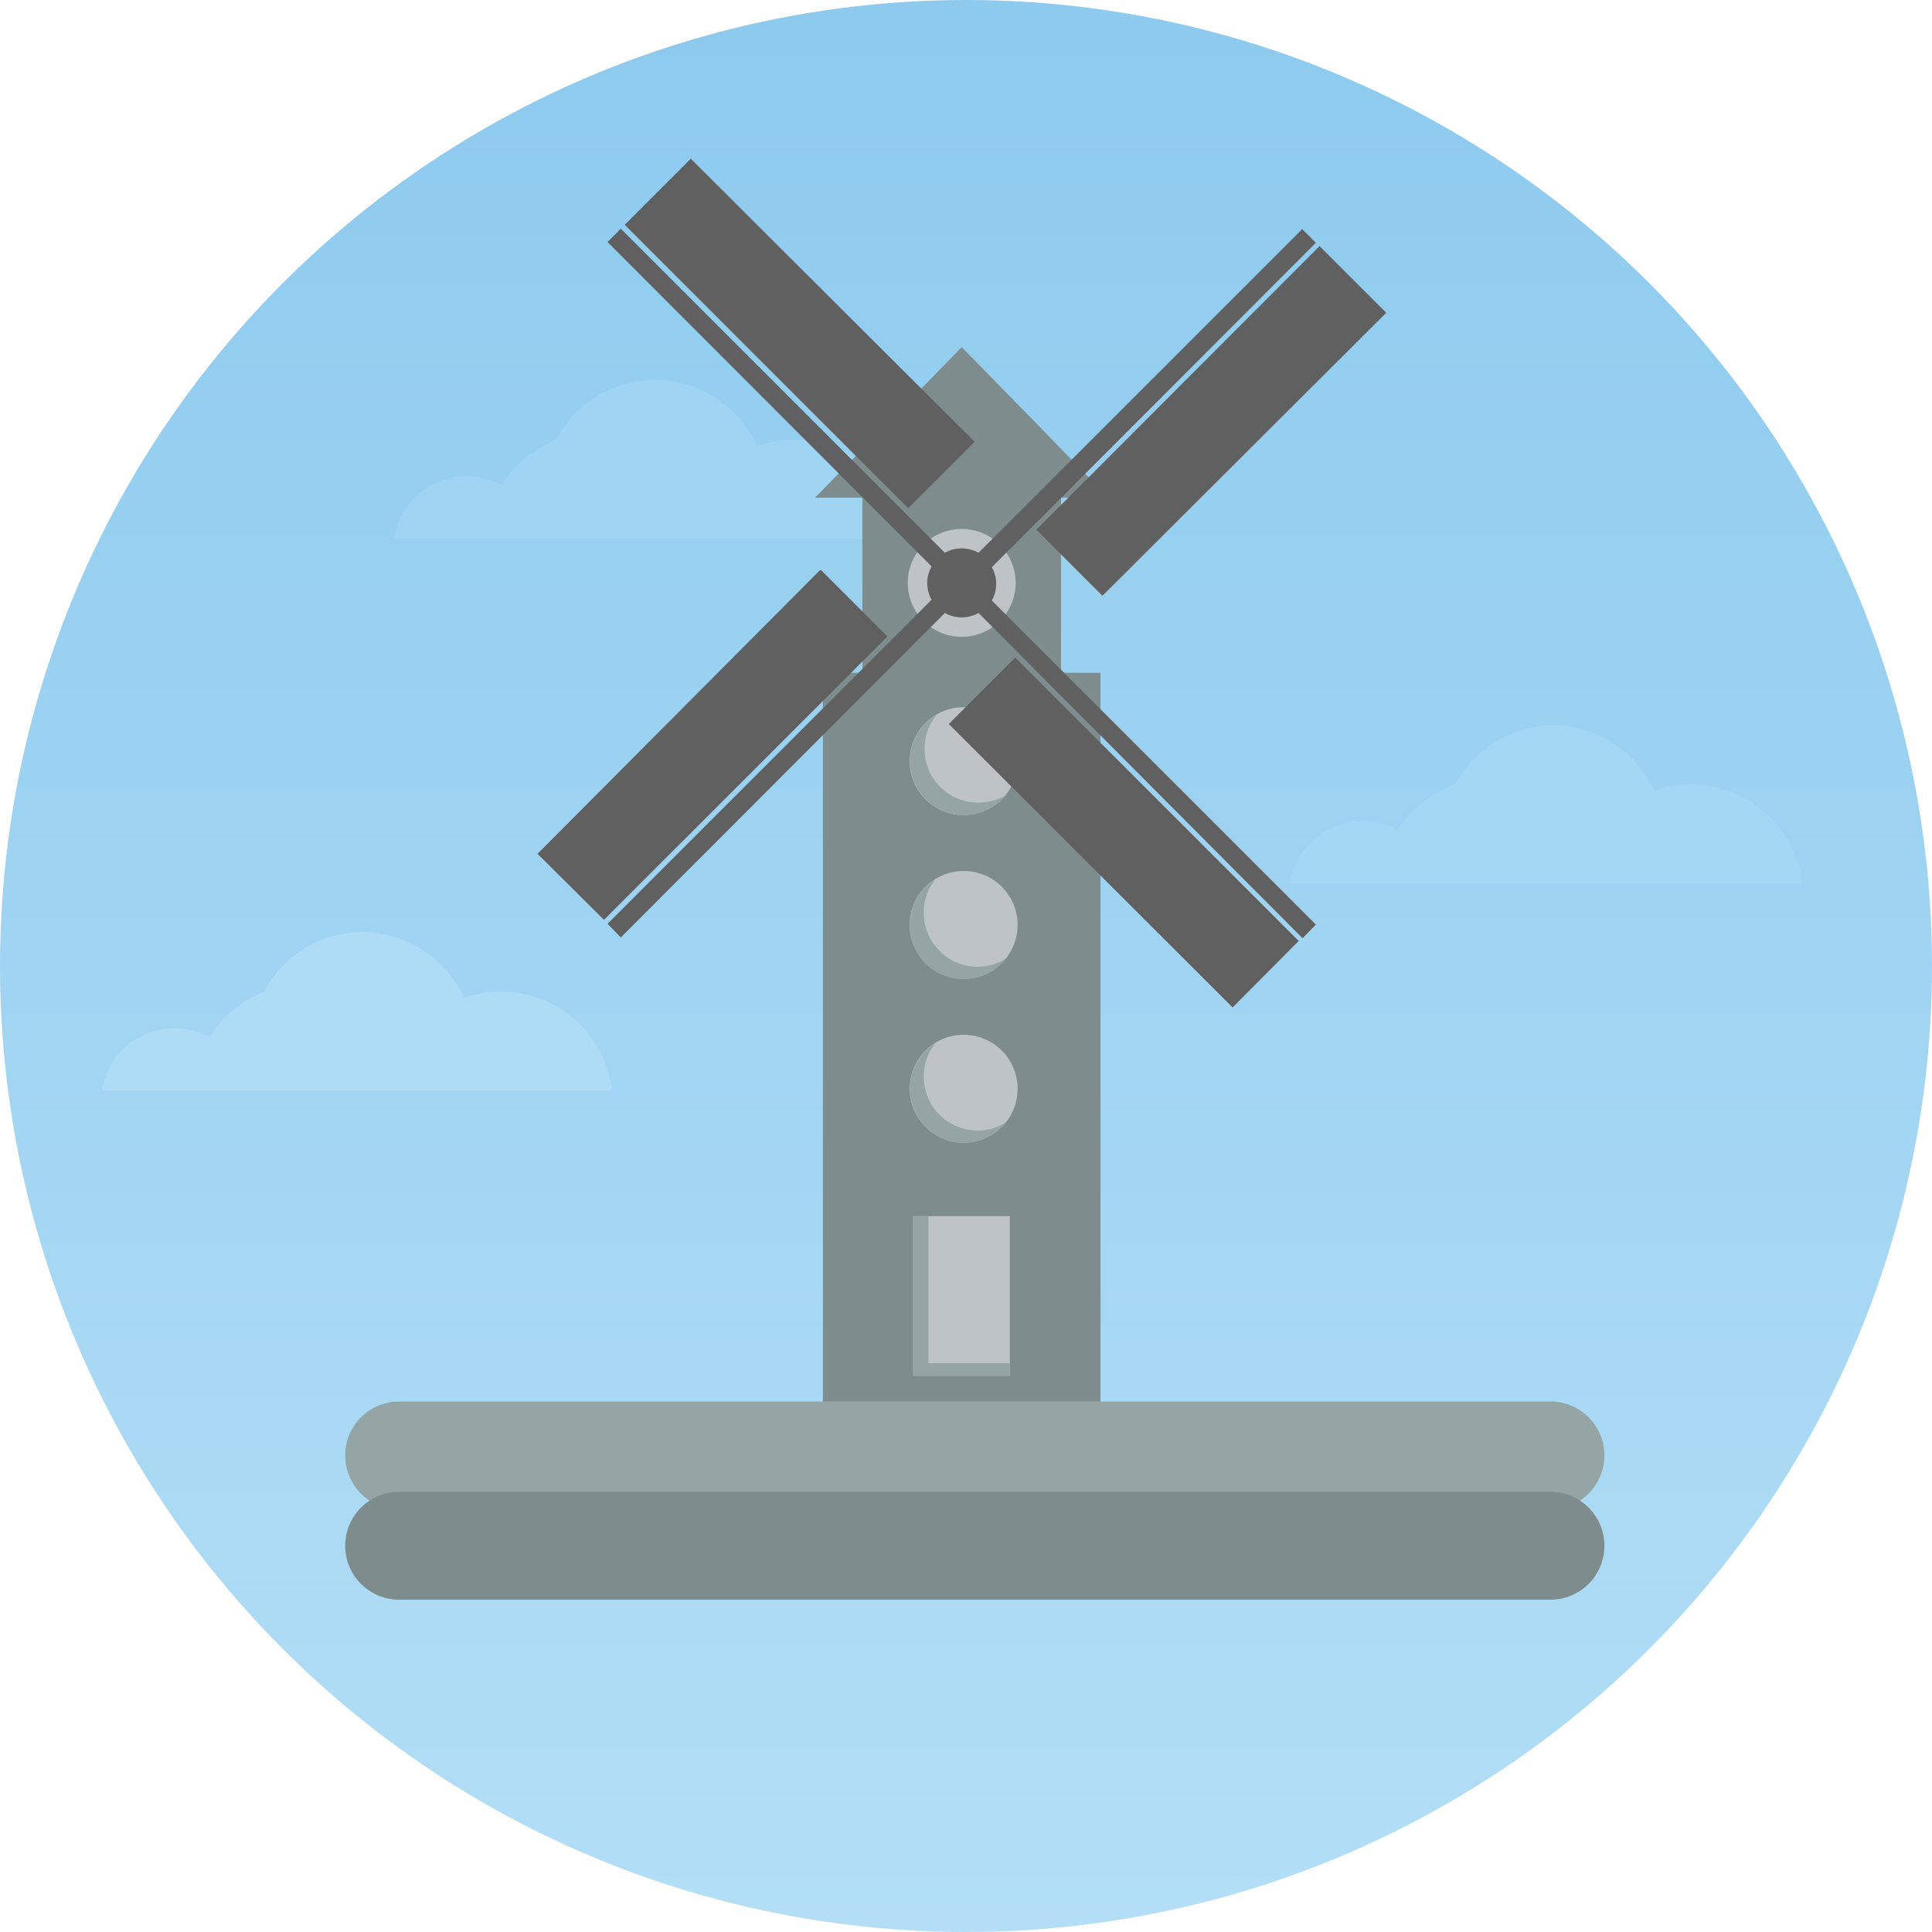 <svg id="Layer_1" data-name="Layer 1" xmlns="http://www.w3.org/2000/svg" xmlns:xlink="http://www.w3.org/1999/xlink" viewBox="0 0 49.42 49.42"><defs><style>.cls-1{fill:url(#linear-gradient);}.cls-2{fill:url(#linear-gradient-2);}.cls-3{fill:url(#linear-gradient-3);}.cls-4{fill:#7f8c8d;}.cls-5{fill:#95a5a6;}.cls-6{fill:#bdc3c7;}.cls-7{fill:#606060;}.cls-8{fill:url(#linear-gradient-4);}</style><linearGradient id="linear-gradient" x1="278.19" y1="-376.12" x2="278.19" y2="-437.33" gradientTransform="matrix(0.8, 0, 0, -0.8, -197.85, -300.69)" gradientUnits="userSpaceOnUse"><stop offset="0" stop-color="#8dcaee"/><stop offset="1" stop-color="#b3def6"/></linearGradient><linearGradient id="linear-gradient-2" x1="2008.31" y1="-3241.96" x2="2008.31" y2="-3303.18" gradientTransform="matrix(0.09, 0, 0, -0.09, -169.7, -291.43)" gradientUnits="userSpaceOnUse"><stop offset="0" stop-color="#7fc3ec"/><stop offset="1" stop-color="#9fd4f3"/></linearGradient><linearGradient id="linear-gradient-3" x1="2513.17" y1="-2291.63" x2="2513.17" y2="-2352.85" gradientTransform="matrix(0.09, 0, 0, -0.09, -224.1, -189.02)" gradientUnits="userSpaceOnUse"><stop offset="0" stop-color="#8dcaee"/><stop offset="1" stop-color="#aedbf5"/></linearGradient><linearGradient id="linear-gradient-4" x1="464.02" y1="-2648.01" x2="464.02" y2="-2709.22" gradientTransform="matrix(0.09, 0, 0, -0.09, -3.29, -227.42)" gradientUnits="userSpaceOnUse"><stop offset="0" stop-color="#8dcaee"/><stop offset="1" stop-color="#a4d7f4"/></linearGradient></defs><circle class="cls-1" cx="24.71" cy="24.71" r="24.71"/><path class="cls-2" d="M17,9.72a2.86,2.86,0,0,0-2.53,1.53,2.87,2.87,0,0,0-1.39,1.16,1.85,1.85,0,0,0-.9-.23,1.88,1.88,0,0,0-1.85,1.6H23.41a2.88,2.88,0,0,0-2.85-2.54,3,3,0,0,0-.94.17A2.87,2.87,0,0,0,17,9.72Z" transform="translate(-0.25)"/><path class="cls-3" d="M9.51,23.84A2.86,2.86,0,0,0,7,25.37a2.87,2.87,0,0,0-1.39,1.16,1.85,1.85,0,0,0-.9-.23,1.88,1.88,0,0,0-1.85,1.6H15.9a2.86,2.86,0,0,0-2.84-2.54,3,3,0,0,0-.94.16,2.88,2.88,0,0,0-2.61-1.68Z" transform="translate(-0.25)"/><polygon class="cls-4" points="21.05 17.21 28.15 17.21 28.15 17.21 28.15 38.61 28.15 38.61 21.05 38.61 21.05 38.61 21.05 17.21 21.05 17.21"/><path class="cls-5" d="M10.46,35.85H39.91a1.38,1.38,0,0,1,1.38,1.38h0a1.38,1.38,0,0,1-1.38,1.38H10.46a1.38,1.38,0,0,1-1.38-1.38h0A1.38,1.38,0,0,1,10.46,35.85Z" transform="translate(-0.25)"/><path class="cls-4" d="M10.46,38.16H39.91a1.38,1.38,0,0,1,1.38,1.38h0a1.38,1.38,0,0,1-1.38,1.38H10.46a1.38,1.38,0,0,1-1.38-1.38h0A1.38,1.38,0,0,1,10.46,38.16Z" transform="translate(-0.25)"/><path class="cls-4" d="M22.31,12.61v4.61h5.08V12.61Z" transform="translate(-0.25)"/><path class="cls-4" d="M26.73,10.8l1.87,1.93H21.1l3.75-3.85Z" transform="translate(-0.25)"/><polygon class="cls-6" points="23.36 31.11 25.83 31.11 25.83 31.11 25.83 35.19 25.83 35.19 23.36 35.19 23.36 35.19 23.36 31.11 23.36 31.11"/><path class="cls-5" d="M23.61,31.11v4.08h2.48v-.32H24V31.11Z" transform="translate(-0.25)"/><circle class="cls-6" cx="24.65" cy="27.85" r="1.38"/><path class="cls-5" d="M24.18,26.68a1.36,1.36,0,0,0-.65,1.17,1.37,1.37,0,0,0,2.45.86,1.34,1.34,0,0,1-.72.21,1.38,1.38,0,0,1-1.38-1.38,1.34,1.34,0,0,1,.3-.86Z" transform="translate(-0.25)"/><circle class="cls-6" cx="24.65" cy="23.66" r="1.38"/><path class="cls-5" d="M24.18,22.49a1.36,1.36,0,0,0-.65,1.17,1.37,1.37,0,0,0,2.45.86,1.43,1.43,0,0,1-.72.21,1.38,1.38,0,0,1-1.38-1.38,1.33,1.33,0,0,1,.3-.86Z" transform="translate(-0.25)"/><circle class="cls-6" cx="24.65" cy="19.47" r="1.38"/><path class="cls-5" d="M24.18,18.3a1.36,1.36,0,0,0-.65,1.17,1.38,1.38,0,0,0,1.38,1.38A1.43,1.43,0,0,0,26,20.33a1.42,1.42,0,0,1-.72.2,1.37,1.37,0,0,1-1.38-1.38,1.32,1.32,0,0,1,.3-.85Z" transform="translate(-0.25)"/><circle class="cls-6" cx="24.6" cy="14.91" r="1.38"/><path class="cls-7" d="M33.57,5.85l-8.29,8.29a.88.88,0,0,0-.86,0L16.13,5.85l-.34.34,8.29,8.3a.86.86,0,0,0,0,.85l-8.29,8.29.34.35,8.29-8.3a.88.88,0,0,0,.86,0L33.57,24l.34-.35-8.29-8.29a.86.86,0,0,0,0-.85l8.29-8.3-.34-.34Zm.44.44-7.25,7.26,1.69,1.69L35.71,8,34,6.29ZM17.92,4.06,16.23,5.75,23.48,13l1.7-1.7Zm8.3,12.76-1.7,1.7,7.26,7.25,1.69-1.7-7.25-7.25Zm-5-2.23L14,21.84l1.7,1.69,7.25-7.25-1.69-1.69Z" transform="translate(-0.25)"/><path class="cls-8" d="M40,18.55a2.88,2.88,0,0,0-2.53,1.52A2.93,2.93,0,0,0,36,21.23a1.84,1.84,0,0,0-.89-.23,1.88,1.88,0,0,0-1.86,1.6H46.35a2.87,2.87,0,0,0-2.85-2.53,2.73,2.73,0,0,0-.94.16A2.86,2.86,0,0,0,40,18.55Z" transform="translate(-0.25)"/></svg>